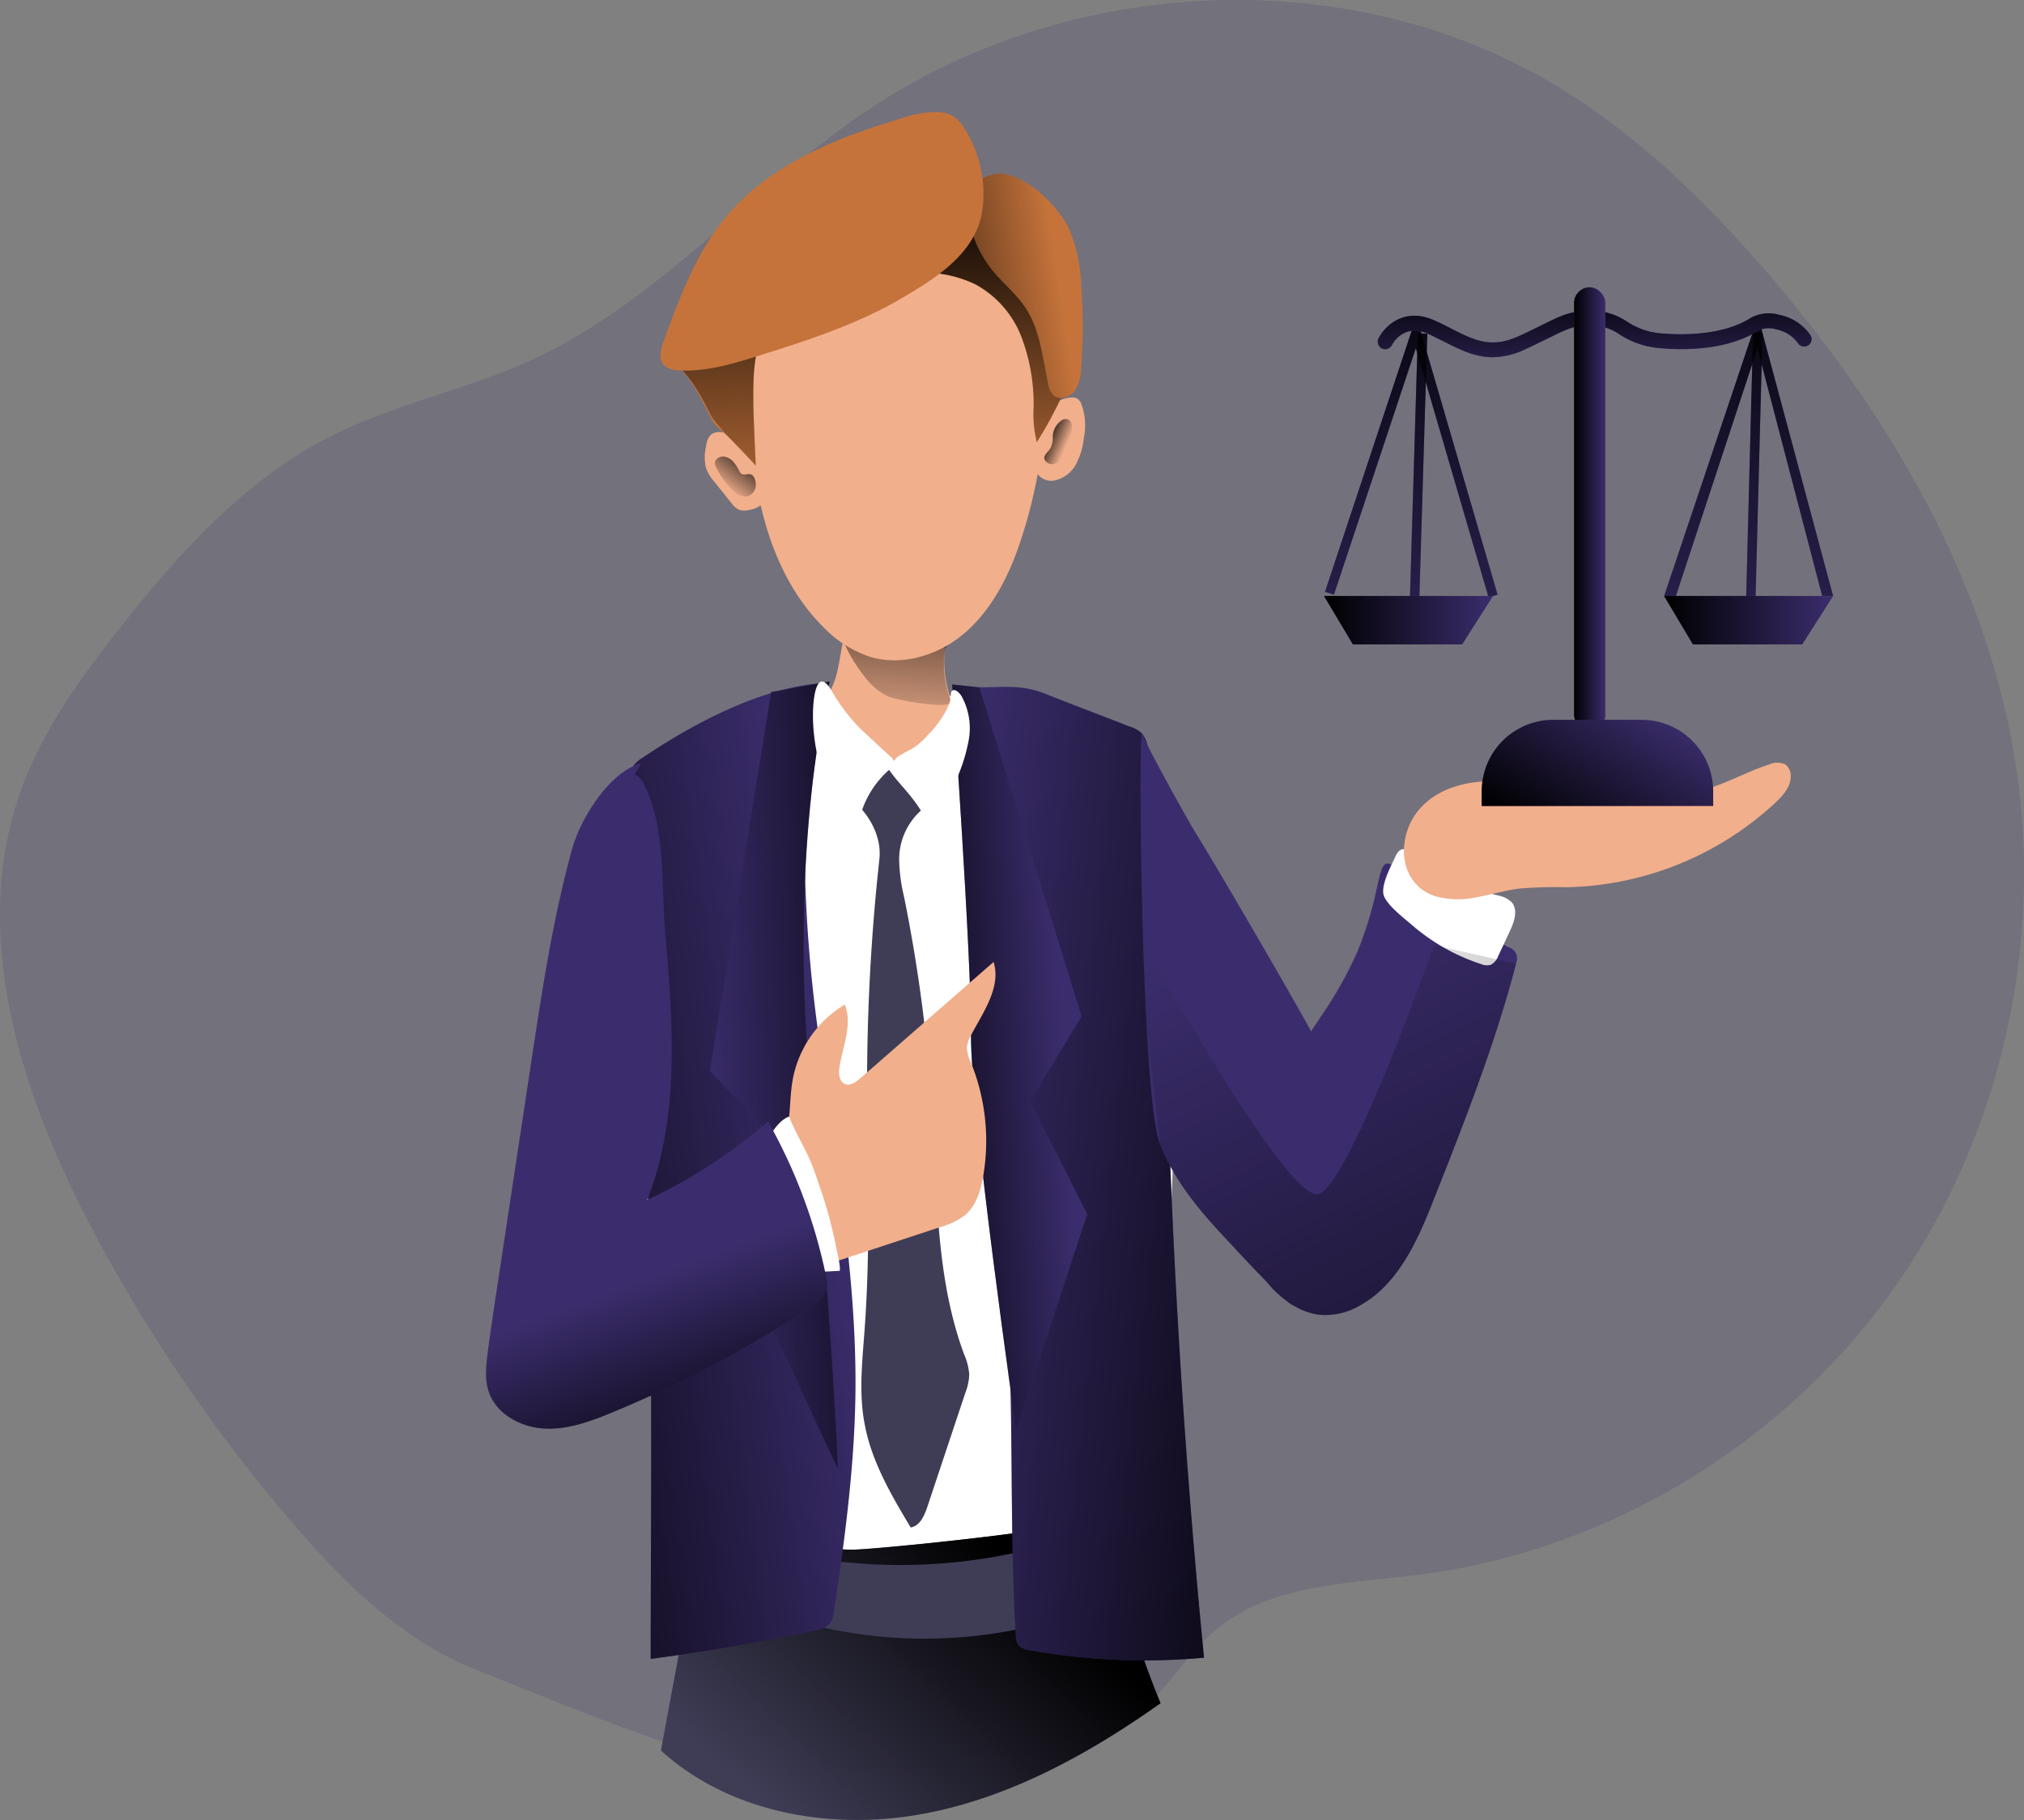 <svg id="Layer_1" data-name="Layer 1" xmlns="http://www.w3.org/2000/svg" xmlns:xlink="http://www.w3.org/1999/xlink" viewBox="0 0 382.56 344"><rect x="0" y="0" width="382.56" height="344" fill="#808080" stroke="none"/><defs><linearGradient id="linear-gradient" x1="330.15" y1="41.24" x2="330.67" y2="145.72" gradientUnits="userSpaceOnUse"><stop offset="0.01"/><stop offset="1" stop-opacity="0"/></linearGradient><linearGradient id="linear-gradient-2" x1="347.78" y1="44.42" x2="348.31" y2="148.9" gradientTransform="translate(429.86 -259.3) rotate(88.5)" xlink:href="#linear-gradient"/><linearGradient id="linear-gradient-3" x1="266.39" y1="41.56" x2="266.92" y2="146.04" xlink:href="#linear-gradient"/><linearGradient id="linear-gradient-4" x1="283.22" y1="44.75" x2="283.75" y2="149.23" gradientTransform="translate(366.99 -194.75) rotate(88.5)" xlink:href="#linear-gradient"/><linearGradient id="linear-gradient-5" x1="317.66" y1="56.12" x2="318.05" y2="79.02" xlink:href="#linear-gradient"/><linearGradient id="linear-gradient-6" x1="206.44" y1="295.96" x2="160.65" y2="344.39" xlink:href="#linear-gradient"/><linearGradient id="linear-gradient-7" x1="187.64" y1="101.21" x2="184.67" y2="143.57" xlink:href="#linear-gradient"/><linearGradient id="linear-gradient-8" x1="180.13" y1="38.32" x2="181.55" y2="102.58" xlink:href="#linear-gradient"/><linearGradient id="linear-gradient-9" x1="177.67" y1="62.4" x2="216.62" y2="56.35" xlink:href="#linear-gradient"/><linearGradient id="linear-gradient-10" x1="213.63" y1="85.38" x2="218.1" y2="87.31" xlink:href="#linear-gradient"/><linearGradient id="linear-gradient-11" x1="159.26" y1="88.09" x2="153.29" y2="95.73" xlink:href="#linear-gradient"/><linearGradient id="linear-gradient-12" x1="95.2" y1="233.18" x2="175.73" y2="221.6" xlink:href="#linear-gradient"/><linearGradient id="linear-gradient-13" x1="275.05" y1="231.47" x2="189.78" y2="222" xlink:href="#linear-gradient"/><linearGradient id="linear-gradient-14" x1="193.7" y1="205.46" x2="148.96" y2="207.57" xlink:href="#linear-gradient"/><linearGradient id="linear-gradient-15" x1="184.46" y1="204.15" x2="217.62" y2="202.05" xlink:href="#linear-gradient"/><linearGradient id="linear-gradient-16" x1="297.53" y1="96.2" x2="303.44" y2="96.2" xlink:href="#linear-gradient"/><linearGradient id="linear-gradient-17" x1="250.26" y1="117.22" x2="282.21" y2="117.22" xlink:href="#linear-gradient"/><linearGradient id="linear-gradient-18" x1="314.54" y1="117.22" x2="346.48" y2="117.22" xlink:href="#linear-gradient"/><linearGradient id="linear-gradient-19" x1="294.49" y1="160.8" x2="312.12" y2="132.9" xlink:href="#linear-gradient"/><linearGradient id="linear-gradient-20" x1="151.55" y1="282.98" x2="137.52" y2="245.09" xlink:href="#linear-gradient"/><linearGradient id="linear-gradient-21" x1="335.65" y1="336.5" x2="255.12" y2="173.85" xlink:href="#linear-gradient"/></defs><title>Lawyer</title><path d="M106.27,318.71c-14-5.56-25-16.54-34.82-28a301.34,301.34,0,0,1-37.19-54.49C20.56,210.54,10.55,180,20.4,152.58c4-11.12,11-20.88,18.3-30.19C50,108,62.62,93.9,79,85.63c12-6.08,25.49-8.72,37.73-14.32,24.19-11.05,41.78-32.65,63.9-47.41,38.07-25.39,90.81-28.09,130-4.48,14.8,8.92,27.41,21.07,38.77,34.08,23.53,27,42.61,59,48.06,94.38,5.36,34.84-3.31,71.73-24.06,100.23S320,296.28,285,300.78c-13.5,1.74-28.39,1.74-38.82,10.5-4.4,3.7-7.56,8.65-11.52,12.82-11.64,12.28-29.43,16.88-46.35,17.12C160.45,341.62,131.8,328.86,106.27,318.71Z" transform="translate(-16.44 -3.19)" fill="#3b2d6d" opacity="0.18" style="isolation:isolate"/><polygon points="344.41 112.63 332.18 65.8 316.75 112.69 314.54 112.65 332.29 59.82 346.48 112.65 344.41 112.63" fill="#3b2d6d"/><rect x="323.02" y="90.1" width="50" height="1.78" transform="translate(231.52 433.32) rotate(-88.5)" fill="#3b2d6d"/><polygon points="281.35 112.89 267.61 65.8 252.13 112.41 250.44 111.85 267.72 59.82 283.06 112.4 281.35 112.89" fill="#3b2d6d"/><rect x="258.46" y="90.1" width="50" height="1.78" transform="matrix(0.03, -1, 1, 0.03, 168.64, 368.77)" fill="#3b2d6d"/><polygon points="344.41 112.63 332.18 65.8 316.75 112.69 314.54 112.65 332.29 59.82 346.48 112.65 344.41 112.63" fill="url(#linear-gradient)"/><rect x="323.02" y="90.1" width="50" height="1.78" transform="translate(231.52 433.32) rotate(-88.5)" fill="url(#linear-gradient-2)"/><polygon points="281.35 112.89 267.61 65.8 252.13 112.41 250.44 111.85 267.72 59.82 283.06 112.4 281.35 112.89" fill="url(#linear-gradient-3)"/><rect x="258.46" y="90.1" width="50" height="1.78" transform="matrix(0.03, -1, 1, 0.03, 168.64, 368.77)" fill="url(#linear-gradient-4)"/><path d="M298.61,70.71c-3.4,0-6.22-1.43-9.14-2.91-1-.49-2-1-3-1.47-4.63-2.09-6.72,1.65-6.94,2.08A1.4,1.4,0,0,1,277,67.15c1.16-2.31,4.85-6,10.6-3.38,1.12.5,2.15,1,3.14,1.53,4.38,2.22,7.54,3.83,12.84,1.39,1.75-.8,3.12-1.48,4.32-2.07,3.67-1.82,5.51-2.73,9.51-2.73A12.44,12.44,0,0,1,324,64a13.65,13.65,0,0,0,5.81,2.14c3.38.35,11.88.77,17.6-2.9a7.15,7.15,0,0,1,5.38-.53,9.28,9.28,0,0,1,5.86,3.86,1.4,1.4,0,1,1-2.41,1.44,6.63,6.63,0,0,0-4.09-2.57,4.64,4.64,0,0,0-3.22.16c-6.24,4-14.84,3.81-19.41,3.33a16.37,16.37,0,0,1-6.91-2.49,9.87,9.87,0,0,0-5.21-1.78c-3.35,0-4.69.66-8.26,2.43-1.17.57-2.61,1.29-4.4,2.11A14.58,14.58,0,0,1,298.61,70.71Z" transform="translate(-16.44 -3.19)" fill="#3b2d6d"/><path d="M298.61,70.71c-3.4,0-6.22-1.43-9.14-2.91-1-.49-2-1-3-1.47-4.63-2.09-6.72,1.65-6.94,2.08A1.4,1.4,0,0,1,277,67.15c1.16-2.31,4.85-6,10.6-3.38,1.12.5,2.15,1,3.14,1.53,4.38,2.22,7.54,3.83,12.84,1.39,1.75-.8,3.12-1.48,4.32-2.07,3.67-1.82,5.51-2.73,9.51-2.73A12.44,12.44,0,0,1,324,64a13.65,13.65,0,0,0,5.81,2.14c3.38.35,11.88.77,17.6-2.9a7.15,7.15,0,0,1,5.38-.53,9.28,9.28,0,0,1,5.86,3.86,1.4,1.4,0,1,1-2.41,1.44,6.63,6.63,0,0,0-4.09-2.57,4.64,4.64,0,0,0-3.22.16c-6.24,4-14.84,3.81-19.41,3.33a16.37,16.37,0,0,1-6.91-2.49,9.87,9.87,0,0,0-5.21-1.78c-3.35,0-4.69.66-8.26,2.43-1.17.57-2.61,1.29-4.4,2.11A14.58,14.58,0,0,1,298.61,70.71Z" transform="translate(-16.44 -3.19)" fill="url(#linear-gradient-5)"/><path d="M227.37,140.82a7.51,7.51,0,0,1,3.74,2,7.69,7.69,0,0,1,1.34,4c6.71,48.23,10.75,95.38-6.11,141.06A10.19,10.19,0,0,1,224,292a9.81,9.81,0,0,1-4,1.91c-15.43,4.5-31.8,4.25-47.87,3.89-7.19-.17-14.57-.38-21.25-3.06-2.26-.91-4.58-2.27-5.44-4.55a11.89,11.89,0,0,1-.39-4.42c.31-12.1-3.91-23.81-5.73-35.78-1.78-11.68-1.26-23.58-.73-35.38q.82-18.2,1.69-36.39c.44-9.24-6.12-17.45-3.75-26.52,2.12-8.12,36.24-17.78,50-17.56A157.82,157.82,0,0,1,227.37,140.82Z" transform="translate(-16.44 -3.19)" fill="#fff"/><path d="M141.36,334.05c12.66,11.53,31.22,15,48.11,12.22S221.83,335,235.8,325.11a150,150,0,0,1-9.92-35.89c.36,2.46-44.14,6.89-48.36,6.87-7.54,0-15.42-3-22.74-2.69-6.4.25-7,6.46-8,11.63Q144.05,319.53,141.36,334.05Z" transform="translate(-16.44 -3.19)" fill="#3f3d56"/><path d="M141.36,334.05c12.66,11.53,31.22,15,48.11,12.22S221.83,335,235.8,325.11a150,150,0,0,1-9.92-35.89c.36,2.46-44.14,6.89-48.36,6.87-7.54,0-15.42-3-22.74-2.69-6.4.25-7,6.46-8,11.63Q144.05,319.53,141.36,334.05Z" transform="translate(-16.44 -3.19)" fill="url(#linear-gradient-6)"/><path d="M220.56,307.9a6.34,6.34,0,0,0,2.92-1.71,5.62,5.62,0,0,0,.89-3.91,18.34,18.34,0,0,0-3.2-9.26,102.82,102.82,0,0,1-48.63,5c-5.16-.72-21.16-6.22-20,3.7.72,6.23,11.36,7,16.22,8.3A88.53,88.53,0,0,0,220.56,307.9Z" transform="translate(-16.44 -3.19)" fill="#3f3d56"/><path d="M174,132.36c-.87,2.09-2,4.32-1.4,6.52a7,7,0,0,0,1.27,2.42,14.2,14.2,0,0,0,24-2.19A22.49,22.49,0,0,1,195,125.85c.19-2,.59-4.31-.7-5.89a5.75,5.75,0,0,0-2.47-1.58c-4-1.58-9.7-2.1-13.34.68C175.22,121.59,175.63,128.52,174,132.36Z" transform="translate(-16.44 -3.19)" fill="#f1af8c"/><path d="M179.91,131.15a12.41,12.41,0,0,0,4.3,3.63c1.72.79,12.56,2.69,11.93.9a20.1,20.1,0,0,1-1.1-9.83c1-1.73,2.23-2.59,2.7-4.55a3.82,3.82,0,0,0,0-1.84,4.4,4.4,0,0,0-1.69-2.24,14.54,14.54,0,0,0-7.15-2.39c-2.06-.25-4.13-.38-6.2-.51a9.72,9.72,0,0,0-5,.59C171.31,118.16,177,127.52,179.91,131.15Z" transform="translate(-16.44 -3.19)" fill="url(#linear-gradient-7)"/><path d="M172.1,121.75a21.74,21.74,0,0,0,8.66,5.55c6.1,1.89,13-.22,17.85-4.32s8-9.92,10.18-15.94c3.9-11.06,6.5-25.18,3.93-36.62-.89-4-2.23-8-4.82-11.18-9.59-11.76-34.53-8.63-45,1.25-8.83,8.3-5.35,23.75-3.49,34.22C161.13,104.61,164.82,114.55,172.1,121.75Z" transform="translate(-16.44 -3.19)" fill="#f1af8c"/><path d="M153.61,85.11a3,3,0,0,0-2.7.14,3.43,3.43,0,0,0-1,2.26,8.62,8.62,0,0,0,0,4.22,8.77,8.77,0,0,0,1.6,2.58l3.16,3.94a3.72,3.72,0,0,0,1.47,1.29,3.13,3.13,0,0,0,1.61.09c1.49-.19,3.2-.95,3.39-2.44a4.06,4.06,0,0,0-.35-1.81C159.19,91.06,158.47,86.73,153.61,85.11Z" transform="translate(-16.44 -3.19)" fill="#f1af8c"/><path d="M213.69,82.32a5.92,5.92,0,0,1,5.26-4,2,2,0,0,1,1,.15,2,2,0,0,1,.85,1,11.65,11.65,0,0,1,.49,6.55A13.32,13.32,0,0,1,219.78,91a6,6,0,0,1-4,3,3.25,3.25,0,0,1-3.05-1C211.07,90.88,213,84.6,213.69,82.32Z" transform="translate(-16.44 -3.19)" fill="#f1af8c"/><path d="M150.88,82.39c-1.94-4-4.09-8.28-7.46-11.15a28.45,28.45,0,0,1,5.67-8.94c6-6.94,13.17-13,21.56-16.62s18-4.79,26.81-2.15a17.3,17.3,0,0,1,5.93,2.88,20.17,20.17,0,0,1,3.31,3.53,68.32,68.32,0,0,1,10.82,20.14,10.64,10.64,0,0,1,.78,4.64,10.66,10.66,0,0,1-1.09,3.22,79.92,79.92,0,0,1-4.79,8.82,21.48,21.48,0,0,1-.61-6.51,35.72,35.72,0,0,0-2.3-13.37,19.1,19.1,0,0,0-8.81-10,23,23,0,0,0-6.46-1.94,46.58,46.58,0,0,0-17.61.37c-6.18,1.33-12.48,4.29-15.5,9.84-2.31,4.27-2.34,9.36-2.3,14.21,0,2.25.47,11.85.47,11.85C153.33,84.41,152.08,84.49,150.88,82.39Z" transform="translate(-16.44 -3.19)" fill="#c5733b"/><path d="M150.79,81.69c-1.94-4-4-7.58-7.37-10.45a28.45,28.45,0,0,1,5.67-8.94c6-6.94,13.17-13,21.56-16.62s18-4.79,26.81-2.15a17.3,17.3,0,0,1,5.93,2.88,20.17,20.17,0,0,1,3.31,3.53,68.32,68.32,0,0,1,10.82,20.14,10.64,10.64,0,0,1,.78,4.64,10.66,10.66,0,0,1-1.09,3.22,79.92,79.92,0,0,1-4.79,8.82,21.48,21.48,0,0,1-.61-6.51,35.72,35.72,0,0,0-2.3-13.37,19.1,19.1,0,0,0-8.81-10,23,23,0,0,0-6.46-1.94,46.58,46.58,0,0,0-17.61.37c-6.18,1.33-12.48,4.29-15.5,9.84-2.31,4.27-2.34,9.36-2.3,14.21,0,2.25.47,11.85.47,11.85S152,83.79,150.79,81.69Z" transform="translate(-16.44 -3.19)" fill="url(#linear-gradient-8)"/><path d="M201,37.89c-1.85,1.87-1.86,4.88-1.29,7.44a22.09,22.09,0,0,0,4.54,9.23c1.89,2.28,4.25,4.17,5.91,6.63,2.84,4.19,3.32,9.48,4.37,14.43a4,4,0,0,0,1,2.25c1.11,1,3,.47,4-.71a8,8,0,0,0,1.25-4.28A100.92,100.92,0,0,0,220.79,57a29.68,29.68,0,0,0-2.35-10.72C216.11,41.43,206.73,32.07,201,37.89Z" transform="translate(-16.44 -3.19)" fill="#c5733b"/><path d="M201,37.89c-1.85,1.87-1.86,4.88-1.29,7.44a22.09,22.09,0,0,0,4.54,9.23c1.89,2.28,4.25,4.17,5.91,6.63,2.84,4.19,3.32,9.48,4.37,14.43a4,4,0,0,0,1,2.25c1.11,1,3,.47,4-.71a8,8,0,0,0,1.25-4.28A100.92,100.92,0,0,0,220.79,57a29.68,29.68,0,0,0-2.35-10.72C216.11,41.43,206.73,32.07,201,37.89Z" transform="translate(-16.44 -3.19)" fill="url(#linear-gradient-9)"/><path d="M215.42,85.68a3.92,3.92,0,0,1,1.62-3,1.42,1.42,0,0,1,1.34-.19c.56.28.67,1,.68,1.66a10.21,10.21,0,0,1-.49,3.85c-.52,1.36-2.79,4-4.4,2.45-.88-.85.11-1.61.65-2.27A4.11,4.11,0,0,0,215.42,85.68Z" transform="translate(-16.44 -3.19)" fill="url(#linear-gradient-10)"/><path d="M156.2,92.27a8.36,8.36,0,0,0-1.14-1.79,2.93,2.93,0,0,0-1.83-1c-.79-.06-1.69.49-1.67,1.28a2.13,2.13,0,0,0,.36,1,14.73,14.73,0,0,0,3.5,4.53,3,3,0,0,0,2.13.74,2.19,2.19,0,0,0,1.74-2c.07-.71-.2-2-1-2.19S156.73,93.32,156.2,92.27Z" transform="translate(-16.44 -3.19)" fill="url(#linear-gradient-11)"/><path d="M303,185.33c-3.93,15.11-9.68,29.69-15.42,44.22-3.11,7.89-6.76,16.4-14.21,20.45a12.82,12.82,0,0,1-7.68,1.68,12.6,12.6,0,0,1-4.81-1.77c-.35-.21-.68-.43-1-.66h0a18.88,18.88,0,0,1-4-3.77,24,24,0,0,1-4.94-12.79,35.83,35.83,0,0,1,2.84-16.39c.47-1.2,1-2.39,1.58-3.55a125.91,125.91,0,0,1,8.92-14.7c.65-.95,1.29-1.91,1.93-2.87A76.8,76.8,0,0,0,273,183.08a69.59,69.59,0,0,0,3.7-12.13c1.21-5.4,1.39-5.84,5.6-2.11a99.64,99.64,0,0,0,19.25,13.38,2.2,2.2,0,0,1,1.41,3.11Z" transform="translate(-16.44 -3.19)" fill="#3b2d6d"/><path d="M280.19,165.09c.3-.65.76-1.39,1.48-1.39a1.8,1.8,0,0,1,.89.31,40.58,40.58,0,0,1,3.85,3c3.81,2.91,8.57,4.2,13.2,5.44a5,5,0,0,1,2.55,1.26c1.23,1.4.53,3.57-.25,5.27s-1.51,3.27-2.29,4.9a3,3,0,0,1-1.45,1.69,2.92,2.92,0,0,1-1.79-.16A37.91,37.91,0,0,1,283.29,178c-1.55-1.33-4.37-3.47-5.22-5.34S279.38,166.85,280.19,165.09Z" transform="translate(-16.44 -3.19)" fill="#fff"/><path d="M284.51,156.39c3.58-4.38,9.72-5.82,15.36-5.51s11.09,2.08,16.66,3a48.3,48.3,0,0,0,24.65-2.29c3.25-1.23,6.36-2.85,9.68-3.92a3.58,3.58,0,0,1,3,0,2.57,2.57,0,0,1,1.05,2.1c.08,2.07-1.47,3.82-3,5.23a59.8,59.8,0,0,1-39.35,15.89,83.27,83.27,0,0,0-8.94.25c-2.69.34-5.3,1.13-8,1.62a16.2,16.2,0,0,1-8-.21C280.64,170.15,280.38,161.46,284.51,156.39Z" transform="translate(-16.44 -3.19)" fill="#f1af8c"/><path d="M171.24,199.37c2.93,22.25,7.14,44.47,6.89,66.91-.16,13.93-2,27.77-4.07,41.55a4.64,4.64,0,0,1-.73,2.2,4.54,4.54,0,0,1-2.77,1.31q-15.45,3.32-31.13,5.4c0-28.82.49-64.33-.75-93.11-.89-20.89-5.42-34.85-4.17-55.72l1-17.32a5.59,5.59,0,0,1,.52-2.43,5.46,5.46,0,0,1,1.84-1.73c9.44-6.38,22-13.08,33.52-14.1,1.18,3.76-1.57,10.93-2,15.1a149.28,149.28,0,0,0-.87,17.43A271.24,271.24,0,0,0,171.24,199.37Z" transform="translate(-16.44 -3.19)" fill="#3b2d6d"/><path d="M171.24,199.37c2.93,22.25,7.14,44.47,6.89,66.91-.16,13.93-2,27.77-4.07,41.55a4.64,4.64,0,0,1-.73,2.2,4.54,4.54,0,0,1-2.77,1.31q-15.45,3.32-31.13,5.4c0-28.82.49-64.33-.75-93.11-.89-20.89-5.42-34.85-4.17-55.72l1-17.32a5.59,5.59,0,0,1,.52-2.43,5.46,5.46,0,0,1,1.84-1.73c9.44-6.38,22-13.08,33.52-14.1,1.18,3.76-1.57,10.93-2,15.1a149.28,149.28,0,0,0-.87,17.43A271.24,271.24,0,0,0,171.24,199.37Z" transform="translate(-16.44 -3.19)" fill="url(#linear-gradient-12)"/><path d="M162.19,134l-11.57,71.59,11.52,12.1-7.84,19,20.53,44.21s-1.06-26.84-5.27-72.63S173.25,132,173.25,132Z" transform="translate(-16.44 -3.19)" fill="#3b2d6d"/><path d="M201.56,133.1a4.26,4.26,0,0,0-3.13,1.36,4.47,4.47,0,0,0-.47,2.69l2.33,55.67a201.9,201.9,0,0,0,1.54,20.28c.65,4.43,1.59,8.81,2.35,13.22,4.9,28.23,2.56,57.18,4.24,85.78a3.44,3.44,0,0,0,.67,2.21,3.34,3.34,0,0,0,1.92.79,123.73,123.73,0,0,0,33,1.41q-6.78-69.12-7.48-138.66c-.11-11.37-.13-22.92-3.24-33.87a5.32,5.32,0,0,0-1-2.15,5.5,5.5,0,0,0-2.16-1.25c-5.33-2.07-10.67-4.09-16-6.21C209.58,132.54,206.47,133.1,201.56,133.1Z" transform="translate(-16.44 -3.19)" fill="#3b2d6d"/><path d="M201.56,133.1a4.26,4.26,0,0,0-3.13,1.36,4.47,4.47,0,0,0-.47,2.69l2.33,55.67a201.9,201.9,0,0,0,1.54,20.28c.65,4.43,1.59,8.81,2.35,13.22,4.9,28.23,2.56,57.18,4.24,85.78a3.44,3.44,0,0,0,.67,2.21,3.34,3.34,0,0,0,1.92.79,123.73,123.73,0,0,0,33,1.41q-6.78-69.12-7.48-138.66c-.11-11.37-.13-22.92-3.24-33.87a5.32,5.32,0,0,0-1-2.15,5.5,5.5,0,0,0-2.16-1.25c-5.33-2.07-10.67-4.09-16-6.21C209.58,132.54,206.47,133.1,201.56,133.1Z" transform="translate(-16.44 -3.19)" fill="url(#linear-gradient-13)"/><path d="M196.41,132.57l5.15.53,19.32,62.19-9.73,16.06,10.79,21.31-13.43,40.79s-8.66-60.37-8.54-74.66S196.41,132.57,196.41,132.57Z" transform="translate(-16.44 -3.19)" fill="#3b2d6d"/><path d="M162.19,134l-11.57,71.59,11.52,12.1-7.84,19,20.53,44.21s-1.06-26.84-5.27-72.63S173.25,132,173.25,132Z" transform="translate(-16.44 -3.19)" fill="url(#linear-gradient-14)"/><path d="M196.41,132.57l5.15.53,19.32,62.19-9.73,16.06,10.79,21.31-13.43,40.79s-8.66-60.37-8.54-74.66S196.41,132.57,196.41,132.57Z" transform="translate(-16.44 -3.19)" fill="url(#linear-gradient-15)"/><rect x="297.53" y="54.3" width="5.9" height="83.79" rx="2.95" fill="#3b2d6d"/><rect x="297.53" y="54.3" width="5.9" height="83.79" rx="2.95" fill="url(#linear-gradient-16)"/><polyline points="253.51 118.09 250.26 112.65 282.2 112.65 276.36 121.8 255.72 121.8 253.51 118.09" fill="#3b2d6d"/><polygon points="340.64 121.8 319.99 121.8 314.54 112.65 346.48 112.65 340.64 121.8" fill="#3b2d6d"/><polyline points="253.51 118.09 250.26 112.65 282.2 112.65 276.36 121.8 255.72 121.8 253.51 118.09" fill="url(#linear-gradient-17)"/><polygon points="340.64 121.8 319.99 121.8 314.54 112.65 346.48 112.65 340.64 121.8" fill="url(#linear-gradient-18)"/><path d="M293.58,136.06h16.72a13.51,13.51,0,0,1,13.51,13.51v2.76a0,0,0,0,1,0,0H280.07a0,0,0,0,1,0,0v-2.76A13.51,13.51,0,0,1,293.58,136.06Z" fill="#3b2d6d"/><path d="M293.58,136.06h16.72a13.51,13.51,0,0,1,13.51,13.51v2.76a0,0,0,0,1,0,0H280.07a0,0,0,0,1,0,0v-2.76A13.51,13.51,0,0,1,293.58,136.06Z" fill="url(#linear-gradient-19)"/><path d="M198.57,27.22a7,7,0,0,0-1.87-2,6.13,6.13,0,0,0-3.08-.86,20.67,20.67,0,0,0-6.72,1.18c-12.34,3.68-25,8.73-33.21,18.61-5.67,6.78-8.8,15.27-11.83,23.57-.54,1.5-1,3.37.08,4.52a4,4,0,0,0,2.68.94c5.26.34,10.42-1.24,15.45-2.82,9-2.83,18.11-5.79,26.33-10.53,7-4.08,14.93-8.94,15.8-17.57A23,23,0,0,0,198.57,27.22Z" transform="translate(-16.44 -3.19)" fill="#c5733b"/><path d="M268.69,219.2a41.31,41.31,0,0,1-2.73,9.58,42.1,42.1,0,0,1-2.54,5.07c-2.37,4,1.85,17.49-2.56,16.06a4.1,4.1,0,0,1-1-.66h0a53.65,53.65,0,0,1-4-3.77c-3.37-3.41-7.21-7.63-8-8.46-4.93-5.24-9.61-10.93-12.19-17.65v0c-1.21-3.13-2.06-13-2.64-24.65-.21-4.35-.39-9-.54-13.57-.61-20.2-.57-40.4-.17-39.28,1,2.65,8.54,16.17,10,18.56,3,4.74,17.89,30.23,21.91,37.65.4.72.68,1.27.84,1.62a43.33,43.33,0,0,1,3.56,9.3A28.42,28.42,0,0,1,268.69,219.2Z" transform="translate(-16.44 -3.19)" fill="#3b2d6d"/><path d="M179.26,141.11l5.45,5.06a1.05,1.05,0,0,1,.21,1.73q-4.46,6-9.46,11.5c-3-7-5.68-14.57-5.33-22.33.11-2.46.79-7.63,3.37-3.54A34,34,0,0,0,179.26,141.11Z" transform="translate(-16.44 -3.19)" fill="#fff"/><path d="M191.92,142a14.07,14.07,0,0,1-3.06,2.71,28.34,28.34,0,0,0-2.71,1.49,2,2,0,0,0-.58.65c-.48.93.31,2,1,2.77.8,1,7,10.45,7.21,10.22,1.48-1.86,2.17-6.47,3.12-8.65a32.69,32.69,0,0,0,2.64-8.12,12.56,12.56,0,0,0-1.35-8.29c-.31-.52-1.28-1.62-1.88-.94-.18.2-.14,1.17-.2,1.47a9,9,0,0,1-.51,1.52A19.15,19.15,0,0,1,191.92,142Z" transform="translate(-16.44 -3.19)" fill="#fff"/><path d="M180.33,207.54c.12,15.71.67,31.44-.48,47.1-.43,5.87-1.1,11.81,0,17.61,1.28,7.09,5,13.45,8.72,19.65,1.74-.28,2.59-2.23,3.15-3.9l7.16-21.49a10.65,10.65,0,0,0,.76-3.54,11.77,11.77,0,0,0-1-3.87c-5.27-14.27-5.05-29.88-5.94-45.07a296.39,296.39,0,0,0-5.38-41.33,32.3,32.3,0,0,1-.93-7.1,12.45,12.45,0,0,1,4.11-9.2c-2-3.24-4.29-5.18-6-7.7a17.81,17.81,0,0,0-5.1,7.56s3.89,4.11,3.24,9.44A390,390,0,0,0,180.33,207.54Z" transform="translate(-16.44 -3.19)" fill="#3f3d56"/><path d="M165.33,216.47c.52-3.16.39-6.4,1-9.53a21,21,0,0,1,9.79-13.88c1.46,3.69-.32,7.77-1,11.68-.22,1.25-.12,2.89,1.07,3.35,1,.38,2-.37,2.85-1.08l25.2-22c1.46,4.73-1.91,9.42-4.24,13.79a5.83,5.83,0,0,0-.8,2.27,6.81,6.81,0,0,0,.74,2.9,39.49,39.49,0,0,1,2.32,21.63c-.48,2.7-1.34,5.52-3.44,7.29a14,14,0,0,1-4.75,2.26l-23.16,7.63a3.43,3.43,0,0,1-4.83-1.44c-2.76-3.6-6.77-8.75-6.09-13.64C160.53,223.54,164.6,221,165.33,216.47Z" transform="translate(-16.44 -3.19)" fill="#f1af8c"/><path d="M154.75,227a10.52,10.52,0,0,0-.84,3.58c-.24,4.7,2.67,9,6,12.33a8.31,8.31,0,0,0,2.42,1.84c1.69.75,3.63.42,5.44.08.62-.12,1.34-.31,1.59-.89.37-.88-.62-1.69-1.41-2.23a14.35,14.35,0,0,1-5.38-8.14,23.59,23.59,0,0,1-.77-5.22c0-1.23.36-3.1-.5-4.14C159.13,221.63,155.63,225,154.75,227Z" transform="translate(-16.44 -3.19)" fill="#fff"/><path d="M165.62,214.24c.79,2.22,2.49,5.16,3.51,7.29a43.34,43.34,0,0,1,1.89,4.94,83.17,83.17,0,0,1,3.3,11.66c.16.9,1.05,4.36.84,5.26l-5,.26c-.18,0-1.13-2.51-1.3-2.59a1,1,0,0,1-.4-.48c-2.35-4.35-2.93-9.42-4.71-14a43.61,43.61,0,0,1-1.61-4.25,7.26,7.26,0,0,1,0-4.63C162.76,216.39,164.33,214.58,165.62,214.24Z" transform="translate(-16.44 -3.19)" fill="#fff"/><path d="M138.17,151.5a3.45,3.45,0,0,0-1.57-1.82c-.58-.24,1.46-2.32.86-2.15-5.81,1.59-11.26,10.3-12.88,16.1-3.59,13-5.61,26.28-7.62,39.57l-6.38,42.14c-.68,4.45-1.35,8.9-1.94,13.37-.33,2.53-.62,5.16.2,7.58,1.45,4.23,6.1,6.7,10.57,6.91s8.81-1.42,12.94-3.13a221.05,221.05,0,0,0,37.52-20,6,6,0,0,0,2.76-3,5.91,5.91,0,0,0-.1-2.83,100.39,100.39,0,0,0-10.91-29.06A100.57,100.57,0,0,1,138.77,230c6.22-15.81,4.86-33.45,3.41-50.38C141.4,170.54,142.32,159.62,138.17,151.5Z" transform="translate(-16.44 -3.19)" fill="#3b2d6d"/><path d="M138.17,151.5a3.45,3.45,0,0,0-1.57-1.82c-.58-.24,1.46-2.32.86-2.15-5.81,1.59-11.26,10.3-12.88,16.1-3.59,13-5.61,26.28-7.62,39.57l-6.38,42.14c-.68,4.45-1.35,8.9-1.94,13.37-.33,2.53-.62,5.16.2,7.58,1.45,4.23,6.1,6.7,10.57,6.91s8.81-1.42,12.94-3.13a221.05,221.05,0,0,0,37.52-20,6,6,0,0,0,2.76-3,5.91,5.91,0,0,0-.1-2.83,100.39,100.39,0,0,0-10.91-29.06A100.57,100.57,0,0,1,138.77,230c6.22-15.81,4.86-33.45,3.41-50.38C141.4,170.54,142.32,159.62,138.17,151.5Z" transform="translate(-16.44 -3.19)" fill="url(#linear-gradient-20)"/><path d="M303,185.33c-3.93,15.11-9.68,29.69-15.42,44.22-3.11,7.89-6.76,16.4-14.21,20.45a12.82,12.82,0,0,1-7.68,1.68,12.6,12.6,0,0,1-4.81-1.77,4.1,4.1,0,0,1-1-.66h0a18.88,18.88,0,0,1-4-3.77c-3.37-3.41-7.21-7.63-8-8.46-4.93-5.24-9.61-10.93-12.19-17.65v0L233,194.68l-1.67-15.61,1.13,2c3.26,5.86,13,23.09,21.27,35.18,5.27,7.71,9.94,13.32,12,12.6a.91.91,0,0,0,.25-.11c6.14-3.21,21.51-46.91,21.51-46.91Z" transform="translate(-16.44 -3.19)" fill="url(#linear-gradient-21)"/></svg>